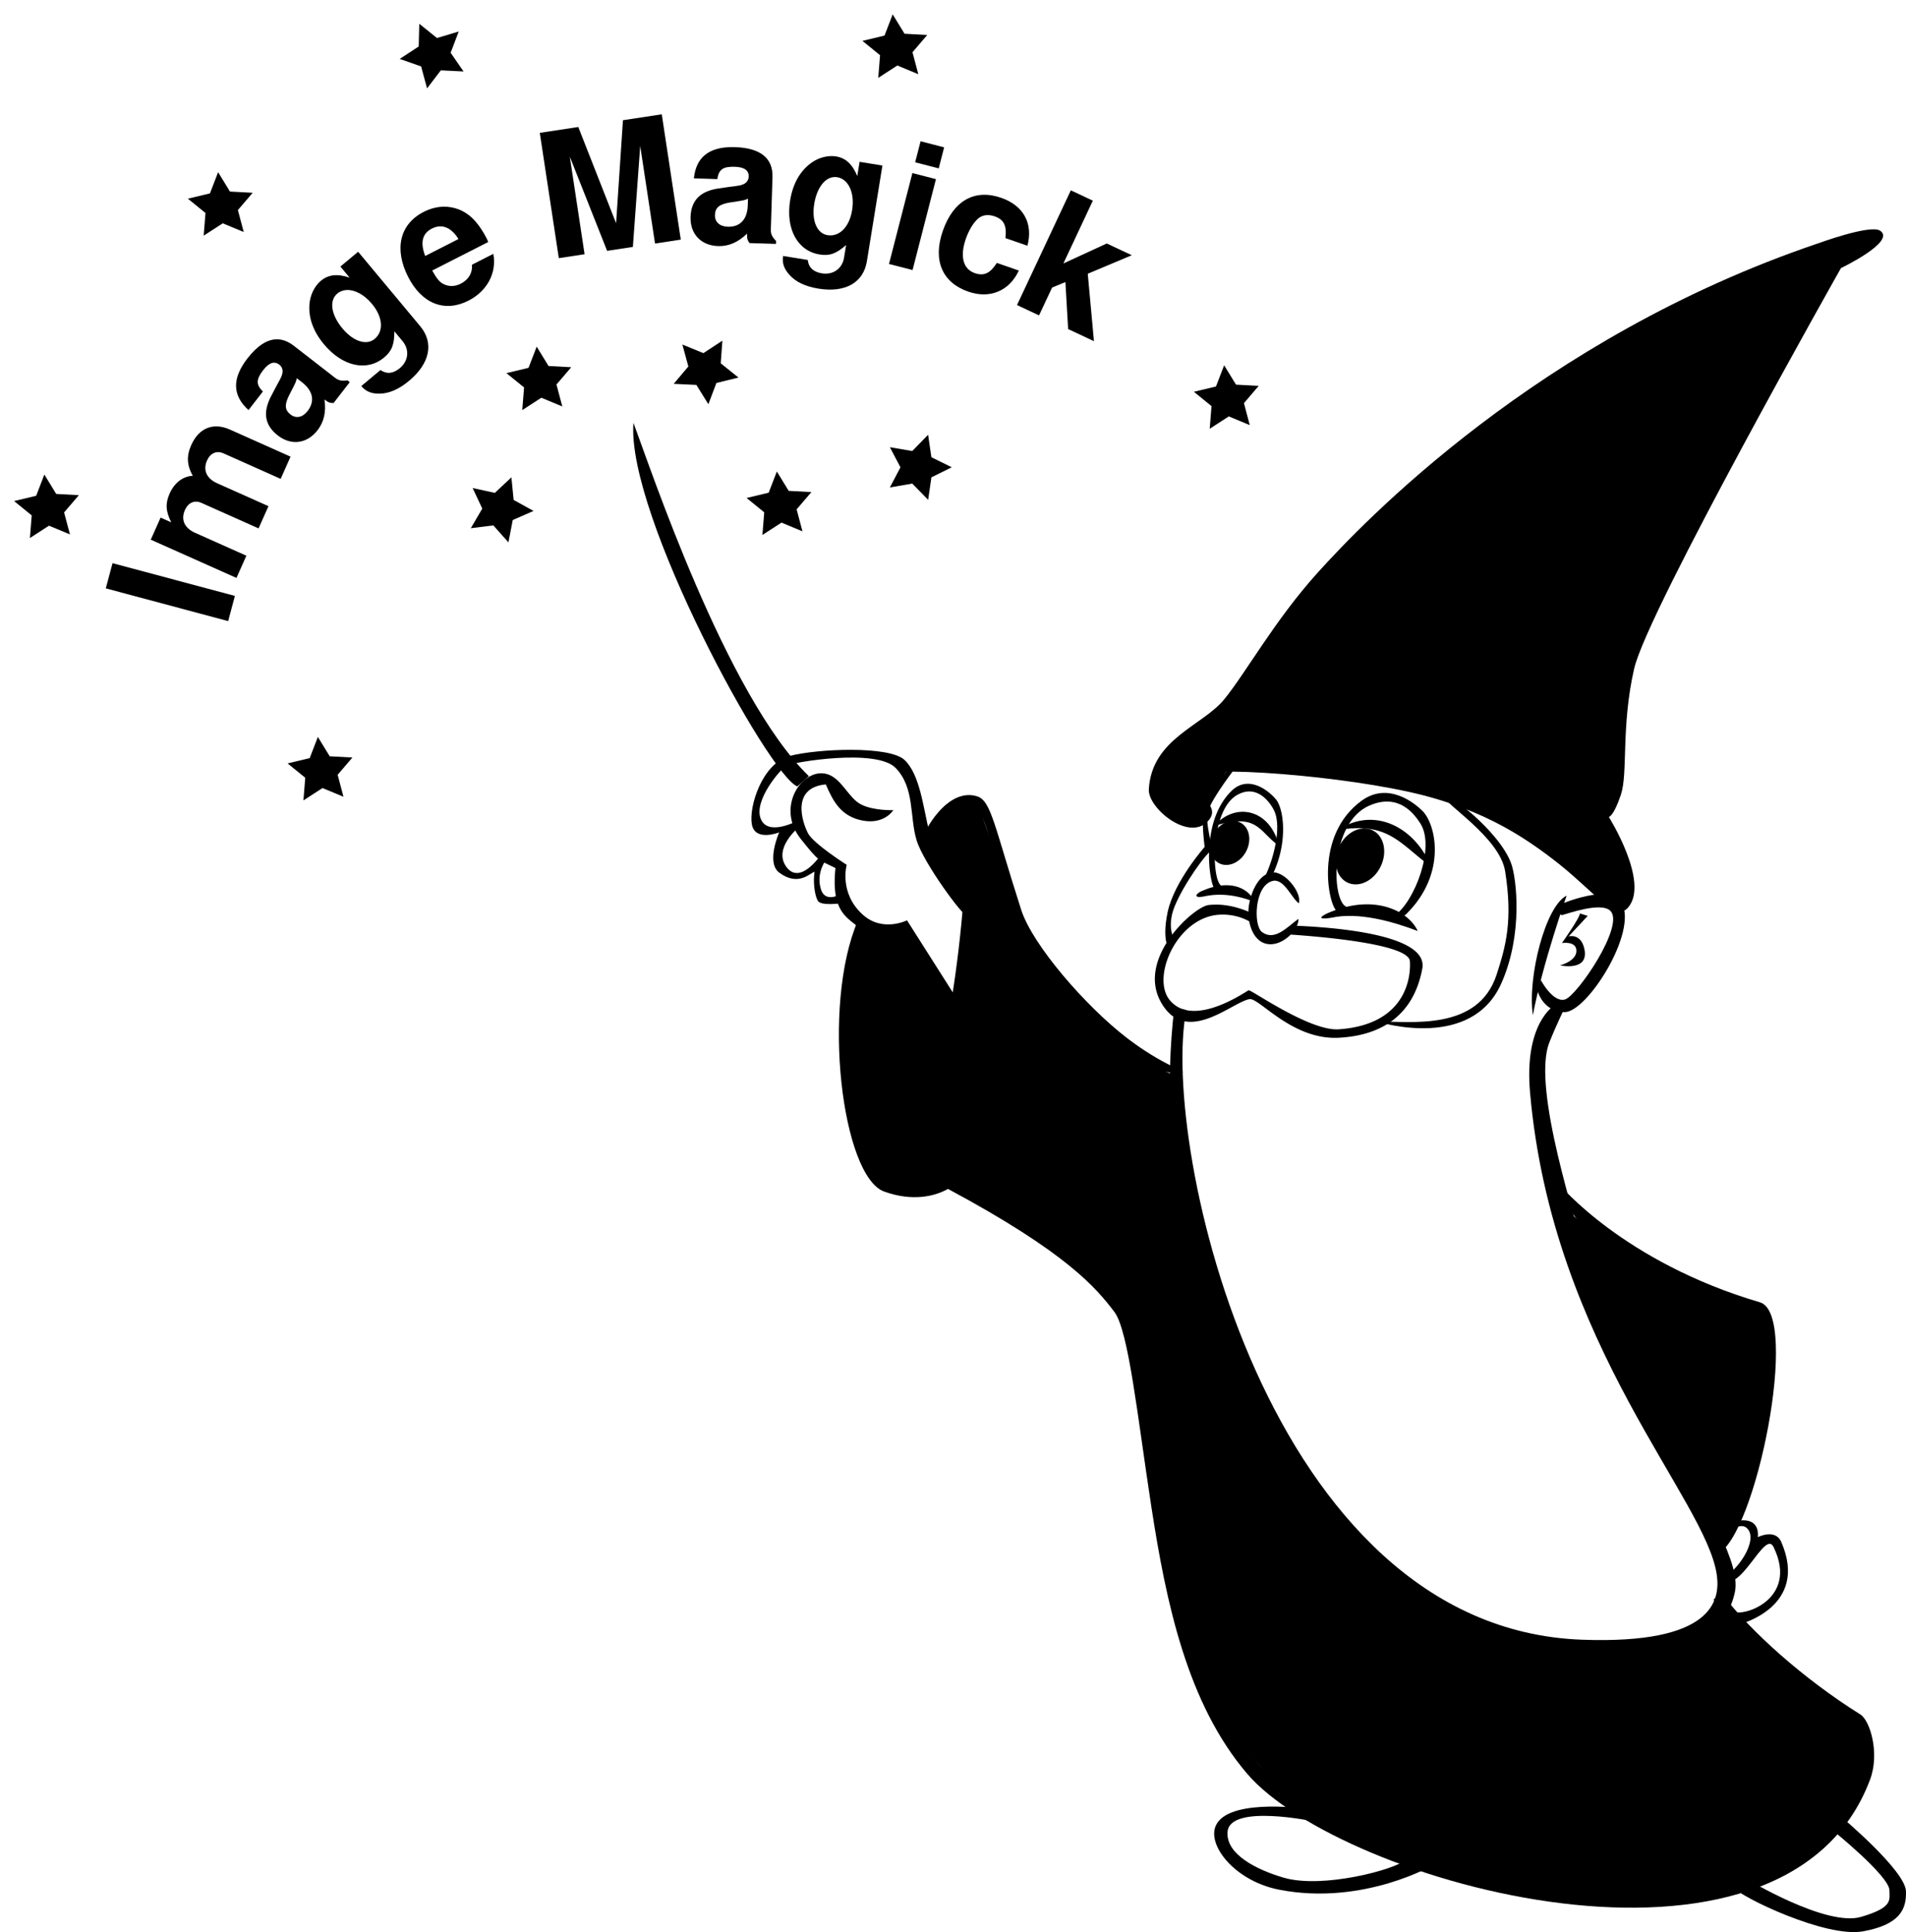 <?xml version="1.0" encoding="UTF-8" standalone="no"?>
<!-- Created with Inkscape (http://www.inkscape.org/) -->

<svg
   width="98.692mm"
   height="100mm"
   viewBox="0 0 98.692 100"
   version="1.1"
   id="svg22229"
   xml:space="preserve"
   sodipodi:docname="imagemagick.svg"
   inkscape:version="1.2.2 (b0a8486541, 2022-12-01)"
   xmlns:inkscape="http://www.inkscape.org/namespaces/inkscape"
   xmlns:sodipodi="http://sodipodi.sourceforge.net/DTD/sodipodi-0.dtd"
   xmlns:xlink="http://www.w3.org/1999/xlink"
   xmlns="http://www.w3.org/2000/svg"
   xmlns:svg="http://www.w3.org/2000/svg"><sodipodi:namedview
     id="namedview121772"
     pagecolor="#ffffff"
     bordercolor="#000000"
     borderopacity="0.25"
     inkscape:showpageshadow="2"
     inkscape:pageopacity="0.0"
     inkscape:pagecheckerboard="0"
     inkscape:deskcolor="#d1d1d1"
     inkscape:document-units="mm"
     showgrid="false"
     inkscape:zoom="1.680039"
     inkscape:cx="315.46888"
     inkscape:cy="171.4246"
     inkscape:window-width="1920"
     inkscape:window-height="1011"
     inkscape:window-x="0"
     inkscape:window-y="32"
     inkscape:window-maximized="1"
     inkscape:current-layer="svg22229" /><defs
     id="defs22226"><style
       id="style23152">.cls-1{fill:#231f20;}</style><clipPath
       clipPathUnits="userSpaceOnUse"
       id="clipPath17271"><g
         id="g17275"
         style="stroke-width:1"><path
           d="m 0,664.491 h 612 v -792 H 0 Z"
           id="path17273"
           style="stroke-width:1" /></g></clipPath><clipPath
       clipPathUnits="userSpaceOnUse"
       id="clipPath17265"><g
         id="g17269"
         style="stroke-width:1"><path
           d="m 0,664.491 h 612 v -792 H 0 Z"
           id="path17267"
           style="stroke-width:1" /></g></clipPath><clipPath
       clipPathUnits="userSpaceOnUse"
       id="clipPath17259"><g
         id="g17263"
         style="stroke-width:1"><path
           d="m 0,664.491 h 612 v -792 H 0 Z"
           id="path17261"
           style="stroke-width:1" /></g></clipPath><clipPath
       clipPathUnits="userSpaceOnUse"
       id="clipPath16480"><g
         id="g16484"
         style="stroke-width:1"><path
           d="M 0,792 H 612 V 0 H 0 Z"
           id="path16482"
           style="stroke-width:1" /></g></clipPath><clipPath
       clipPathUnits="userSpaceOnUse"
       id="clipPath16474"><g
         id="g16478"
         style="stroke-width:1"><path
           d="M 0,792 H 612 V 0 H 0 Z"
           id="path16476"
           style="stroke-width:1" /></g></clipPath><clipPath
       clipPathUnits="userSpaceOnUse"
       id="clipPath16468"><g
         id="g16472"
         style="stroke-width:1"><path
           d="M 0,792 H 612 V 0 H 0 Z"
           id="path16470"
           style="stroke-width:1" /></g></clipPath><clipPath
       clipPathUnits="userSpaceOnUse"
       id="clipPath16144"><g
         id="g16148"
         style="stroke-width:1"><path
           d="M 0,792 H 612 V 0 H 0 Z"
           id="path16146"
           style="stroke-width:1" /></g></clipPath><clipPath
       clipPathUnits="userSpaceOnUse"
       id="clipPath16006"><g
         id="g16010"
         style="stroke-width:1"><path
           d="M 0,792 H 612 V 0 H 0 Z"
           id="path16008"
           style="stroke-width:1" /></g></clipPath><clipPath
       clipPathUnits="userSpaceOnUse"
       id="clipPath16000"><g
         id="g16004"
         style="stroke-width:1"><path
           d="M 0,792 H 612 V 0 H 0 Z"
           id="path16002"
           style="stroke-width:1" /></g></clipPath><clipPath
       clipPathUnits="userSpaceOnUse"
       id="clipPath15922"><g
         id="g15926"
         style="stroke-width:1"><path
           d="M 0,792 H 612 V 0 H 0 Z"
           id="path15924"
           style="stroke-width:1" /></g></clipPath><clipPath
       clipPathUnits="userSpaceOnUse"
       id="clipPath15910"><g
         id="g15914"
         style="stroke-width:1"><path
           d="M 0,792 H 612 V 0 H 0 Z"
           id="path15912"
           style="stroke-width:1" /></g></clipPath><clipPath
       clipPathUnits="userSpaceOnUse"
       id="clipPath15586"><g
         id="g15590"
         style="stroke-width:1"><path
           d="M 0,792 H 612 V 0 H 0 Z"
           id="path15588"
           style="stroke-width:1" /></g></clipPath><clipPath
       clipPathUnits="userSpaceOnUse"
       id="clipPath15580"><g
         id="g15584"
         style="stroke-width:1"><path
           d="M 0,792 H 612 V 0 H 0 Z"
           id="path15582"
           style="stroke-width:1" /></g></clipPath><clipPath
       clipPathUnits="userSpaceOnUse"
       id="clipPath14674"><g
         id="g14678"
         style="stroke-width:1"><path
           d="M 0,792 H 612 V 0 H 0 Z"
           id="path14676"
           style="stroke-width:1" /></g></clipPath><clipPath
       clipPathUnits="userSpaceOnUse"
       id="clipPath14668"><g
         id="g14672"
         style="stroke-width:1"><path
           d="M 0,792 H 612 V 0 H 0 Z"
           id="path14670"
           style="stroke-width:1" /></g></clipPath><clipPath
       clipPathUnits="userSpaceOnUse"
       id="clipPath14662"><g
         id="g14666"
         style="stroke-width:1"><path
           d="M 0,792 H 612 V 0 H 0 Z"
           id="path14664"
           style="stroke-width:1" /></g></clipPath><clipPath
       clipPathUnits="userSpaceOnUse"
       id="clipPath14566"><g
         id="g14570"
         style="stroke-width:1"><path
           d="M 0,792 H 612 V 0 H 0 Z"
           id="path14568"
           style="stroke-width:1" /></g></clipPath><clipPath
       clipPathUnits="userSpaceOnUse"
       id="clipPath13660"><g
         id="g13664"
         style="stroke-width:1"><path
           d="M 0,792 H 612 V 0 H 0 Z"
           id="path13662"
           style="stroke-width:1" /></g></clipPath><clipPath
       clipPathUnits="userSpaceOnUse"
       id="clipPath13654"><g
         id="g13658"
         style="stroke-width:1"><path
           d="M 0,792 H 612 V 0 H 0 Z"
           id="path13656"
           style="stroke-width:1" /></g></clipPath><clipPath
       clipPathUnits="userSpaceOnUse"
       id="clipPath13648"><g
         id="g13652"
         style="stroke-width:1"><path
           d="M 0,792 H 612 V 0 H 0 Z"
           id="path13650"
           style="stroke-width:1" /></g></clipPath><clipPath
       clipPathUnits="userSpaceOnUse"
       id="clipPath13642"><g
         id="g13646"
         style="stroke-width:1"><path
           d="M 0,792 H 612 V 0 H 0 Z"
           id="path13644"
           style="stroke-width:1" /></g></clipPath><clipPath
       clipPathUnits="userSpaceOnUse"
       id="clipPath13636"><g
         id="g13640"
         style="stroke-width:1"><path
           d="M 0,792 H 612 V 0 H 0 Z"
           id="path13638"
           style="stroke-width:1" /></g></clipPath><clipPath
       clipPathUnits="userSpaceOnUse"
       id="clipPath13630"><g
         id="g13634"
         style="stroke-width:1"><path
           d="M 0,792 H 612 V 0 H 0 Z"
           id="path13632"
           style="stroke-width:1" /></g></clipPath><linearGradient
       id="b-4"
       gradientUnits="userSpaceOnUse"><stop
         offset="0"
         stop-color="#f1ef21"
         id="stop966-3" /><stop
         offset="1"
         stop-color="#f79625"
         id="stop968" /></linearGradient><linearGradient
       id="c-0"
       gradientTransform="matrix(0.943,-0.397,0.397,0.943,63.671,60.758)"
       x2="1"
       xlink:href="#b-4" /><linearGradient
       id="e-8"
       gradientTransform="matrix(6.648,4.762,-4.762,6.648,142.556,56.743)"
       x2="1"
       xlink:href="#b-4" /><linearGradient
       id="g-8"
       gradientTransform="matrix(6.648,4.762,-4.762,6.648,148.04,49.087)"
       x2="1"
       xlink:href="#b-4" /><linearGradient
       id="h-8"
       gradientTransform="matrix(6.648,4.762,-4.762,6.648,159.344,33.311)"
       x2="1"
       xlink:href="#b-4" /><linearGradient
       id="i-4"
       gradientTransform="matrix(6.648,4.762,-4.762,6.648,134.698,67.707)"
       x2="1"
       xlink:href="#b-4" /><linearGradient
       id="j-3"
       gradientTransform="matrix(6.648,4.762,-4.762,6.648,134.519,67.958)"
       x2="1"
       xlink:href="#b-4" /><linearGradient
       id="k-1"
       gradientTransform="matrix(6.648,4.762,-4.762,6.648,138.534,62.356)"
       x2="1"
       xlink:href="#b-4" /><linearGradient
       id="l-49"
       gradientTransform="matrix(6.648,4.762,-4.762,6.648,138.098,62.968)"
       x2="1"
       xlink:href="#b-4" /><linearGradient
       id="m"
       gradientTransform="matrix(1.488,1.091,-1.091,1.488,165.836,28.611)"
       x2="1"
       xlink:href="#b-4" /><linearGradient
       id="n"
       gradientTransform="matrix(6.648,4.762,-4.762,6.648,137.053,64.426)"
       x2="1"
       xlink:href="#b-4" /><linearGradient
       id="o"
       gradientTransform="matrix(6.648,4.762,-4.762,6.648,136.117,65.729)"
       x2="1"
       xlink:href="#b-4" /><linearGradient
       id="p"
       gradientTransform="matrix(6.648,4.762,-4.762,6.648,139.669,60.775)"
       x2="1"
       xlink:href="#b-4" /><linearGradient
       id="r"
       gradientTransform="matrix(6.648,4.762,-4.762,6.648,125.276,80.86)"
       x2="1"
       xlink:href="#b-4" /><linearGradient
       id="t"
       gradientTransform="matrix(6.648,4.762,-4.762,6.648,128.48,76.389)"
       x2="1"
       xlink:href="#b-4" /><linearGradient
       id="v"
       gradientTransform="matrix(6.648,4.762,-4.762,6.648,130.24,73.935)"
       x2="1"
       xlink:href="#b-4" /><linearGradient
       id="x"
       gradientTransform="matrix(6.648,4.762,-4.762,6.648,131.857,71.676)"
       x2="1"
       xlink:href="#b-4" /><linearGradient
       id="z"
       gradientTransform="matrix(6.648,4.762,-4.762,6.648,132.191,71.213)"
       x2="1"
       xlink:href="#b-4" /><linearGradient
       id="B"
       gradientTransform="matrix(6.648,4.762,-4.762,6.648,132.399,70.915)"
       x2="1"
       xlink:href="#b-4" /><linearGradient
       id="D"
       gradientTransform="matrix(6.648,4.762,-4.762,6.648,142.556,56.74)"
       x2="1"
       xlink:href="#b-4" /><linearGradient
       id="F"
       gradientTransform="matrix(6.648,4.762,-4.762,6.648,155.749,38.328)"
       x2="1"
       xlink:href="#b-4" /><linearGradient
       id="H"
       gradientTransform="matrix(6.648,4.762,-4.762,6.648,154.532,40.025)"
       x2="1"
       xlink:href="#b-4" /><linearGradient
       id="J"
       gradientTransform="matrix(6.648,4.762,-4.762,6.648,154.638,39.876)"
       x2="1"
       xlink:href="#b-4" /><linearGradient
       id="L"
       gradientTransform="matrix(6.648,4.762,-4.762,6.648,141.719,57.911)"
       x2="1"
       xlink:href="#b-4" /><linearGradient
       id="N"
       gradientTransform="matrix(6.648,4.762,-4.762,6.648,148.179,48.892)"
       x2="1"
       xlink:href="#b-4" /><linearGradient
       id="O"
       gradientTransform="matrix(6.648,4.762,-4.762,6.648,152.534,42.816)"
       x2="1"
       xlink:href="#b-4" /></defs><path
     id="path16510"
     style="font-weight:bold;font-size:48.602px;font-family:Helvetica;fill:#000000;stroke-width:0.331"
     d="M 14.321 17.562 C 13.821 17.571 13.315 17.902 12.812 18.551 C 12.007 19.589 12.029 20.471 12.868 21.224 L 13.612 20.264 C 13.253 19.906 13.252 19.643 13.632 19.152 C 13.93 18.768 14.207 18.676 14.463 18.874 C 14.591 18.974 14.648 19.121 14.629 19.277 C 14.595 19.467 14.595 19.467 14.293 20.018 L 14.055 20.472 C 13.593 21.332 13.698 22.004 14.387 22.539 C 15.077 23.074 15.897 22.971 16.443 22.267 C 16.774 21.84 16.895 21.318 16.801 20.676 C 17 20.831 17.087 20.864 17.272 20.86 L 18.111 19.779 L 17.99 19.686 C 17.694 19.729 17.536 19.698 17.344 19.549 L 15.211 17.895 C 14.918 17.668 14.62 17.557 14.321 17.562 z M 15.366 19.575 L 15.636 19.784 C 16.212 20.231 16.318 20.769 15.927 21.274 C 15.667 21.608 15.33 21.676 15.046 21.456 C 14.747 21.224 14.726 20.957 14.96 20.479 L 15.161 20.088 C 15.316 19.787 15.335 19.732 15.366 19.575 z " /><path
     id="path16507"
     style="font-weight:bold;font-size:48.598px;font-family:Helvetica;fill:#000000;stroke-width:0.331"
     d="M 18.544 13.03 L 17.625 13.796 L 18.103 14.37 C 17.471 14.159 17.006 14.207 16.612 14.535 C 16.281 14.812 16.053 15.283 16.022 15.765 C 15.971 16.464 16.227 17.164 16.775 17.82 C 17.731 18.967 18.996 19.248 19.888 18.504 C 20.288 18.17 20.421 17.837 20.419 17.147 L 20.84 17.652 C 21.215 18.101 21.156 18.677 20.7 19.057 C 20.355 19.345 20.013 19.372 19.701 19.152 L 18.706 19.982 C 18.955 20.266 19.226 20.38 19.654 20.374 C 20.153 20.368 20.659 20.146 21.184 19.708 C 22.262 18.809 22.479 17.749 21.759 16.885 L 18.544 13.03 z M 17.968 15.009 C 18.379 14.998 18.862 15.251 19.258 15.726 C 19.822 16.403 19.884 17.137 19.4 17.541 C 18.978 17.892 18.295 17.677 17.731 16.999 C 17.143 16.295 17.031 15.556 17.466 15.193 C 17.609 15.075 17.781 15.015 17.968 15.009 z " /><path
     id="path16504"
     style="font-weight:bold;font-size:48.6px;font-family:Helvetica;fill:#000000;stroke-width:0.331"
     d="M 22.978 10.698 C 22.636 10.702 22.284 10.79 21.943 10.964 C 20.7 11.596 20.395 12.882 21.134 14.333 C 21.84 15.721 23.027 16.187 24.254 15.562 C 25.224 15.069 25.732 14.123 25.544 13.139 L 24.437 13.702 C 24.476 14.116 24.266 14.476 23.857 14.684 C 23.536 14.847 23.21 14.841 22.927 14.682 C 22.741 14.575 22.604 14.403 22.38 14.002 L 25.282 12.525 C 25.241 12.425 25.221 12.385 25.192 12.328 C 24.972 11.895 24.703 11.527 24.444 11.276 C 24.024 10.886 23.512 10.691 22.978 10.698 z M 22.788 11.716 C 23.14 11.709 23.465 11.931 23.74 12.371 L 22.016 13.249 C 21.749 12.547 21.867 12.083 22.364 11.83 C 22.508 11.756 22.65 11.718 22.788 11.716 z " /><path
     id="path16498"
     style="font-weight:bold;font-size:48.6px;font-family:Helvetica;fill:#000000;stroke-width:0.331"
     d="M 37.938 7.613 C 36.703 7.608 36.041 8.145 35.929 9.231 L 37.142 9.27 C 37.221 8.768 37.433 8.613 38.054 8.633 C 38.54 8.648 38.777 8.817 38.767 9.141 C 38.762 9.303 38.677 9.435 38.539 9.512 C 38.366 9.597 38.366 9.597 37.742 9.676 L 37.235 9.75 C 36.268 9.881 35.785 10.361 35.757 11.233 C 35.729 12.106 36.296 12.709 37.186 12.737 C 37.725 12.754 38.218 12.544 38.683 12.091 C 38.675 12.343 38.699 12.434 38.811 12.581 L 40.178 12.624 L 40.183 12.471 C 39.974 12.257 39.906 12.111 39.914 11.869 L 39.999 9.171 C 40.03 8.182 39.372 7.657 38.059 7.616 C 38.018 7.614 37.978 7.613 37.938 7.613 z M 38.731 10.283 L 38.72 10.625 C 38.697 11.353 38.324 11.755 37.686 11.735 C 37.263 11.722 37.009 11.489 37.02 11.129 C 37.032 10.751 37.236 10.578 37.761 10.486 L 38.196 10.419 C 38.53 10.367 38.585 10.35 38.731 10.283 z " /><path
     id="path16495"
     style="font-weight:bold;font-size:48.599px;font-family:Helvetica;fill:#000000;stroke-width:0.331"
     d="M 43.041 8.078 C 42.676 8.083 42.284 8.218 41.972 8.456 C 41.411 8.876 41.05 9.528 40.913 10.372 C 40.674 11.846 41.292 12.986 42.438 13.171 C 42.953 13.255 43.291 13.136 43.811 12.683 L 43.706 13.331 C 43.612 13.908 43.139 14.242 42.553 14.147 C 42.109 14.075 41.865 13.835 41.826 13.455 L 40.547 13.248 C 40.496 13.622 40.588 13.901 40.873 14.221 C 41.204 14.594 41.704 14.83 42.379 14.939 C 43.764 15.164 44.707 14.633 44.887 13.523 L 45.691 8.567 L 44.509 8.376 L 44.39 9.113 C 44.134 8.497 43.794 8.178 43.288 8.096 C 43.208 8.083 43.125 8.077 43.041 8.078 z M 43.221 9.163 C 43.263 9.162 43.307 9.165 43.35 9.172 C 43.937 9.267 44.267 9.986 44.123 10.874 C 43.982 11.745 43.468 12.272 42.846 12.171 C 42.304 12.083 42.019 11.426 42.16 10.556 C 42.295 9.721 42.717 9.172 43.221 9.163 z " /><path
     style="fill:#000000;stroke-width:1.786"
     d="m 552.29,465.081 c 4.391,-2.853 -9.956,-8.269 -9.956,-8.269 0,0 -56.329,-99.704 -59.906,-114.919 -3.577,-15.213 -0.58,-27.369 -2.532,-33.075 -1.951,-5.705 -5.568,-3.881 -5.568,-3.881 0,0 12.435,-17.812 6.581,-24.468 -5.852,-6.657 -18.956,19.619 -58.246,29.502 -20.161,5.071 -48.828,9.14 -51.104,5.654 -2.137,-3.275 -4.219,-7.819 -7.103,-12.627 -3.738,-6.231 -12.94,2.09 -12.641,7.002 0.813,13.312 13.722,16.483 19.576,23.456 5.853,6.973 12.412,20.785 23.961,33.244 12.196,13.153 59.232,65.306 133.82,90.956 3.068,1.056 20.413,9.183 23.118,7.425"
     transform="matrix(0.185,0,0,-0.185,-5.164,98.184)"
     id="path9779" /><path
     style="fill:#000000;stroke-width:1.786"
     d="m 464.517,193.754 c 0.819,-2.269 1.492,-4.272 1.733,-5.438 1.276,-6.173 18.309,-47.162 19.95,-49.548 1.449,-2.108 16.199,-25.819 22.247,-37.623 4.165,2.951 16.8,15.738 13.019,61.875 0,0 -39.689,14.764 -56.948,30.734 z"
     transform="matrix(0.185,0,0,-0.185,-5.164,98.184)"
     id="path122250" /><path
     style="fill:#000000;stroke-width:1.786"
     d="m 299.588,306.795 c -2.878,-0.061 -8.075,-3.937 -13.488,-9.3 0.158,-1.194 0.299,-2.24 0.409,-2.848 0.675,-3.712 12.15,-19.405 12.15,-19.405 0,0 -2.531,-22.781 -4.219,-22.106 -1.687,0.674 -12.995,17.886 -12.995,17.886 0,0 -4.724,-2.024 -9.617,-0.336 -1.34,0.462 -2.522,1.295 -3.541,2.255 -0.166,-0.41 -0.362,-0.834 -0.502,-1.23 -9.7,-27.482 1.089,-70.35 10.68,-72.691 9.309,-2.273 7.77,1.365 15.286,-0.675 17.167,-4.66 41.638,-15.945 46.814,-30.825 13.289,-38.205 13.818,-99.686 33.3,-123.3 59.4,-72 185.857,-47.009 176.398,0 -1.911,9.503 -24.208,19.71 -38.698,34.2 -0.757,0.757 -1.383,1.574 -1.948,2.414 -0.955,-2.153 -2.049,-4.019 -2.941,-5.416 -2.725,-4.267 -18.894,-7.085 -23.378,-7.352 -4.484,-0.266 -36.658,-1.17 -58.889,16.086 -22.231,17.256 -33.124,38.094 -48.189,61.095 -13.1,20.002 -17.784,71.373 -18.786,84.456 -37.284,12.853 -45.731,49.559 -55.786,75.756 -0.36,0.939 -1.075,1.355 -2.061,1.334 z"
     transform="matrix(0.185,0,0,-0.185,-5.164,98.184)"
     id="path9889" /><path
     style="fill:#000000;stroke-width:1.786"
     d="m 298.2,274.901 c -0.53,-0.794 -11.7,14.175 -13.726,20.7 -2.024,6.525 -0.449,14.625 -5.849,20.25 -5.401,5.625 -29.026,1.575 -30.6,0.675 -1.575,-0.9 -9.225,-9.675 -7.2,-14.85 2.024,-5.175 10.575,-0.45 10.575,-0.45 v -2.025 c 0,0 -7.2,-5.85 -3.375,-11.025 3.824,-5.175 9.449,3.15 9.449,3.15 0,0 3.151,0.9 1.801,-0.9 -1.35,-1.8 -2.7,-4.95 -1.575,-8.55 1.125,-3.6 4.95,-1.575 4.95,-1.575 l 0.9,-2.25 c 0,0 -5.85,-0.9 -6.75,0.675 -0.9,1.575 -1.35,5.4 -0.9,8.1 -1.125,-0.225 -4.5,-4.275 -9.9,-0.225 -3.746,2.809 0,11.25 0,11.25 0,0 -6.75,-2.7 -7.651,2.25 -0.899,4.95 2.926,17.1 10.576,19.125 7.65,2.025 27.9,2.925 32.174,-1.125 4.276,-4.05 5.176,-13.05 6.976,-20.475 3.299,-13.61 11.925,-20.025 10.125,-22.725"
     transform="matrix(0.185,0,0,-0.185,-5.164,98.184)"
     id="path9923" /><path
     style="fill:#000000;stroke:none;stroke-width:0.331"
     d="m 32.8,21.885 c -0.375,4.748 7.016,18.265 8.487,18.817 l 0.594,-0.531 C 37.59,36.005 33.633,24.093 32.8,21.885 Z"
     id="path9929" /><path
     style="fill:#000000;stroke-width:0.331"
     d="m 47.663,43.698 c -0.125,0.687 1.608,-2.369 2.63,-1.986 1.071,0.402 1.11,3.592 2.208,5.998 1.083,2.374 5.022,8.091 8.688,7.8 0.35,-0.028 -0.982,-0.359 -2.856,-1.802 -2.091,-1.61 -4.864,-4.777 -5.457,-6.623 -1.403,-4.364 -1.549,-5.647 -2.291,-5.873 -1.524,-0.464 -2.797,1.798 -2.922,2.486"
     id="path9931" /><path
     style="fill:#000000;stroke-width:0.331"
     d="m 80.754,46.825 c 0,0 2.624,-1.156 3.218,-0.094 0.845,1.513 -1.812,5.686 -2.968,5.654 -1.156,-0.031 -1.406,-1.156 -1.406,-1.156 l 0.188,-0.5 c 0,0 0.625,1.187 1.25,1 0.625,-0.187 3.124,-3.842 2.343,-4.592 -0.488,-0.468 -2.218,0.156 -2.468,0.219 -0.25,0.063 -0.156,-0.531 -0.156,-0.531"
     id="path10219" /><path
     style="fill:#000000;stroke-width:0.331"
     d="m 81.121,46.356 c -1.095,0.525 -2.041,4.228 -1.749,6.186 0.5,-2.666 1.749,-6.186 1.749,-6.186"
     id="path10221" /><path
     style="fill:#000000;stroke-width:0.331"
     d="m 67.374,93.591 c 0,0 -4.03,-0.531 -4.468,1.031 -0.291,1.039 1.14,2.761 3.343,3.186 4.374,0.844 8.029,-1.312 8.029,-1.312 0,0 -1.062,-0.125 -1.531,-0.219 -0.469,0.469 -4.249,1.499 -6.28,0.906 -1.422,-0.416 -2.999,-1.218 -2.905,-2.374 0.119,-1.469 4.499,-0.531 4.499,-0.531 z"
     id="path10223" /><path
     style="fill:#000000;stroke-width:0.331"
     d="m 89.742,97.682 c 0.437,0.531 4.811,2.624 6.717,2.28 1.906,-0.343 2.268,-1.136 2.23,-2.085 -0.041,-1.062 -3.323,-3.819 -3.323,-3.819 l -0.531,0.625 c 0,0 2.999,2.413 2.999,3.155 0,0.5 0.204,0.884 -1.468,1.375 -1.812,0.531 -5.936,-1.968 -5.936,-1.968 0,0 -1.125,-0.094 -0.687,0.437"
     id="path10225" /><path
     style="fill:#000000;stroke-width:0.331"
     d="m 87.15,69.349 c 0,1.187 -3.062,1.624 -3.155,1.406 -0.094,-0.219 1.781,-0.5 3.155,-1.406"
     id="path10227" /><path
     style="fill:#000000"
     d="m 12.62,12.009 -1.086,-0.451 -0.987,0.639 0.093,-1.173 -0.913,-0.741 1.144,-0.274 0.423,-1.097 0.614,1.003 1.175,0.063 -0.765,0.894 z"
     id="path10477" /><path
     style="fill:#000000"
     d="M 3.622,27.659 2.536,27.208 1.549,27.847 1.642,26.675 0.729,25.933 1.873,25.66 2.296,24.562 2.91,25.565 4.084,25.629 3.319,26.522 Z"
     id="path10481" /><path
     style="fill:#000000"
     d="m 17.785,41.238 -1.086,-0.451 -0.987,0.639 0.093,-1.172 -0.913,-0.742 1.144,-0.274 0.423,-1.097 0.614,1.003 1.175,0.063 -0.765,0.894 z"
     id="path10509" /><path
     style="fill:#000000"
     d="m 29.116,21.037 -1.086,-0.451 -0.987,0.639 0.093,-1.172 -0.913,-0.741 1.144,-0.274 0.423,-1.097 0.614,1.003 1.175,0.063 -0.765,0.894 z"
     id="path10513" /><path
     style="fill:#000000"
     d="m 38.237,19.541 -1.142,0.281 -0.416,1.1 -0.62,-0.999 -1.175,-0.056 0.759,-0.899 -0.31,-1.135 1.089,0.444 0.983,-0.646 -0.086,1.173 z"
     id="path10517" /><path
     style="fill:#000000"
     d="m 41.551,27.5 -1.086,-0.451 -0.987,0.639 0.093,-1.172 -0.913,-0.742 1.144,-0.274 0.423,-1.097 0.614,1.003 1.175,0.063 -0.765,0.894 z"
     id="path10521" /><path
     style="fill:#000000"
     d="m 64.712,22.003 -1.086,-0.451 -0.987,0.639 0.093,-1.172 -0.913,-0.742 1.144,-0.274 0.423,-1.097 0.614,1.003 1.175,0.063 -0.764,0.894 z"
     id="path10525" /><path
     style="fill:#000000"
     d="m 48.059,25.871 -0.822,-0.842 -1.159,0.2 0.547,-1.042 -0.548,-1.041 1.16,0.198 0.82,-0.843 0.17,1.164 1.055,0.52 -1.054,0.521 z"
     id="path10529" /><path
     style="fill:#000000"
     d="m 26.327,28.072 -0.782,-0.879 -1.167,0.146 0.594,-1.015 -0.499,-1.065 1.149,0.251 0.858,-0.804 0.116,1.17 1.03,0.568 -1.077,0.472 z"
     id="path10533" /><path
     style="fill:#000000"
     d="m 47.55,3.841 -1.086,-0.451 -0.988,0.639 0.093,-1.172 -0.913,-0.741 1.144,-0.274 0.423,-1.098 0.614,1.003 1.175,0.063 -0.764,0.894 z"
     id="path10537" /><path
     style="fill:#000000"
     d="M 24.002,3.699 22.827,3.64 22.113,4.574 21.806,3.439 20.697,3.049 21.681,2.406 21.71,1.23 22.626,1.968 23.753,1.631 23.334,2.73 Z"
     id="path10541" /><path
     style="fill:#000000;stroke-width:0.331"
     d="m 63.625,39.753 c 0,0 -1.146,1.499 -1.291,2.083 -0.146,0.583 0.042,1.999 0.042,1.999 0,0 -1.583,1.791 -1.916,3.374 -0.333,1.583 0.125,1.999 0.125,1.999 l 0.262,-0.534 c 0,0 -0.366,-0.434 -0.158,-1.351 0.208,-0.916 1.468,-2.811 1.968,-3.249 0.226,-0.198 -0.313,-1.437 -0.094,-2.124 0.219,-0.687 1.437,-2.249 1.437,-2.249 z"
     id="path10883" /><path
     style="font-weight:bold;font-size:48.598px;font-family:Helvetica;fill:#000000;stroke-width:0.331"
     d="m 5.827,29.148 -0.349,1.304 6.336,1.695 0.349,-1.304 z"
     id="path16516" /><path
     style="font-weight:bold;font-size:48.6px;font-family:Helvetica;fill:#000000;stroke-width:0.331"
     d="m 7.807,27.932 4.437,1.98 0.513,-1.15 -2.662,-1.188 C 9.544,27.328 9.356,26.889 9.576,26.396 9.748,26.01 10.076,25.87 10.43,26.028 l 2.958,1.32 0.513,-1.15 -2.662,-1.188 c -0.542,-0.242 -0.739,-0.684 -0.519,-1.177 0.172,-0.386 0.501,-0.525 0.854,-0.368 l 2.958,1.32 0.513,-1.15 -3.139,-1.401 c -0.863,-0.385 -1.607,-0.086 -2.003,0.801 -0.253,0.567 -0.228,1.041 0.078,1.591 -0.514,0.027 -0.951,0.364 -1.196,0.914 -0.227,0.509 -0.21,0.911 0.082,1.495 l -0.551,-0.246 z"
     id="path16513" /><path
     style="font-weight:bold;font-size:48.601px;font-family:Helvetica;fill:#000000;stroke-width:0.331"
     d="m 29.504,8.107 1.932,4.876 1.334,-0.203 0.38,-5.227 0.767,5.052 1.334,-0.203 -0.985,-6.485 -2.01,0.305 -0.355,5.332 -1.958,-4.981 -1.993,0.303 0.985,6.485 1.334,-0.203 z"
     id="path16501" /><path
     style="font-weight:bold;font-size:48.602px;font-family:Helvetica;fill:#000000;stroke-width:0.331"
     d="m 48.887,7.626 -1.22,-0.314 -0.28,1.089 1.22,0.314 z"
     id="path122180" /><path
     style="font-weight:bold;font-size:48.602px;font-family:Helvetica;fill:#000000;stroke-width:0.331"
     d="m 48.463,9.272 -1.22,-0.314 -1.211,4.705 1.22,0.314 z"
     id="path16492" /><path
     style="font-weight:bold;font-size:48.599px;font-family:Helvetica;fill:#000000;stroke-width:0.331"
     d="m 53.2,12.718 c 0.304,-1.152 -0.203,-2.079 -1.359,-2.48 -1.377,-0.477 -2.48,0.149 -3.023,1.714 -0.525,1.513 -0.041,2.671 1.32,3.143 1.114,0.386 2.126,-0.034 2.617,-1.092 l -1.139,-0.395 c -0.351,0.545 -0.668,0.692 -1.145,0.527 -0.604,-0.209 -0.775,-0.869 -0.462,-1.77 0.153,-0.442 0.377,-0.812 0.616,-1.034 0.224,-0.208 0.535,-0.252 0.875,-0.135 0.485,0.168 0.634,0.477 0.561,1.128 z"
     id="path16489" /><path
     style="font-weight:bold;font-size:48.601px;font-family:Helvetica;fill:#000000;stroke-width:0.331"
     d="m 55.062,13.636 1.525,-3.25 -1.14,-0.535 -2.786,5.938 1.14,0.535 0.677,-1.442 0.689,-0.283 0.141,2.432 1.336,0.627 -0.32,-3.49 2.279,-0.958 -1.295,-0.608 z"
     id="path16486" /><path
     style="fill:#000000;stroke-width:1.786"
     d="m 359.96,375.75 c -7.425,-37.463 22.324,-172.932 110.7,-176.175 36.788,-1.35 38.667,11.059 37.8,17.887 -2.699,21.263 -46.123,64.163 -52.312,135.338 -1.677,19.286 6.764,24.187 6.764,24.187 l 2.925,-0.674 c 0,0 -2.485,-5.105 -4.289,-9.675 -5.063,-12.826 8.19,-51.571 9.787,-59.401 7.088,-34.762 45.226,-78.974 42.188,-94.162 -4.351,-21.755 -39.676,-26.633 -73.238,-12.488 -40.837,17.213 -93.825,88.426 -83.7,175.838 z"
     transform="matrix(0.185,0,0,-0.185,-5.164,121.788)"
     id="path10931" /><path
     style="fill:#000000;stroke-width:1.786"
     d="m 506.56,227.59 c 10.351,4.5 17.84,59.801 10.576,62.775 -23.626,9.675 -44.1,18.675 -50.85,31.276 l -2.026,5.399 c 0,0 18,-21.825 56.251,-33.075 11.328,-3.331 -1.125,-65.475 -11.926,-70.425 z"
     transform="matrix(0.185,0,0,-0.185,-5.164,121.788)"
     id="path10933" /><path
     style="fill:#000000;stroke-width:1.786"
     d="m 503.35,276.69 c 0,0 -9.819,-2.521 -21.263,-4.387 15.242,-2.869 21.263,4.387 21.263,4.387"
     transform="matrix(0.185,0,0,-0.185,-5.164,121.788)"
     id="path10935" /><path
     style="fill:#000000;stroke-width:1.786"
     d="m 268.05,400.84 c -10.35,-24.075 -4.433,-71.627 7.327,-75.881 7.931,-2.869 14.175,-1.35 17.873,0.731 33.117,-17.759 41.451,-27.64 46.575,-34.425 3.996,-5.292 6.516,-29.688 10.35,-54.562 4.153,-26.95 10.059,-55.003 26.775,-74.588 26.212,-30.712 150.413,-65.475 174.374,-1.688 2.774,7.382 0,16.538 -2.699,18.226 -16.038,10.023 -30.712,23.287 -38.475,33.412 -1.688,-2.362 -3.712,1.35 -1.688,-4.388 2.026,-5.737 18.039,-18.092 23.625,-24.299 3.038,-3.375 13.838,-6.413 14.851,-12.151 8.691,-49.254 -99.256,-56.186 -161.663,-10.8 -18.752,13.639 -24.228,45.017 -29.025,77.625 -2.802,19.038 -5.539,40.247 -10.8,53.663 -6.75,17.212 -37.462,30.712 -50.85,36.9 1.125,3.375 4.5,6.975 2.025,11.25 -7.2,-16.875 -18,-10.35 -18,-10.35 0,0 -17.325,-0.9 -10.575,71.325"
     transform="matrix(0.185,0,0,-0.185,-5.164,121.788)"
     id="path11043" /><path
     style="fill:#000000;stroke-width:1.786"
     d="m 298.2,423.79 c 8.55,-28.8 -8.101,-104.175 -21.601,-80.55 13.5,-14.401 22.276,58.95 21.601,80.55"
     transform="matrix(0.185,0,0,-0.185,-5.164,121.788)"
     id="path11089-2" /><path
     style="fill:#000000;stroke-width:1.786"
     d="m 277.95,431.66 c 0,0 -2.476,-4.05 -8.55,-2.925 -6.075,1.125 -8.325,5.4 -10.35,10.125 -9.9,-0.9 -6.525,-10.8 -4.951,-13.725 1.576,-2.925 10.801,-8.775 10.801,-8.775 0,0 -2.25,-7.875 4.5,-13.95 5.559,-5.003 12.375,-1.575 12.375,-1.575 l 13.725,-21.6 c 0,0 -9.901,4.5 -15.526,17.325 -2.699,-1.575 -8.549,-0.9 -11.474,2.025 -2.925,2.925 -8.1,4.05 -6.75,16.875 -4.95,2.475 -4.377,1.477 -9.675,8.1 -7.2,9 0.45,20.025 7.2,18.225 4.198,-1.12 6.074,-6.75 9.675,-8.55 3.6,-1.8 9,-1.575 9,-1.575"
     transform="matrix(0.185,0,0,-0.185,-5.164,121.788)"
     id="path11091" /><path
     style="fill:#000000;stroke-width:1.786"
     d="m 515,203.96 c 0,0 19.322,4.903 11.476,22.95 -1.688,3.882 -6.582,1.351 -6.582,1.351 0,0 0.844,4.724 -4.05,4.724 -4.894,0 -4.556,-3.712 -4.556,-3.712 0,0 3.719,3.594 5.737,1.35 3.038,-3.375 -2.869,-11.981 -7.255,-14.006 5.061,-4.894 12.058,13.906 14.511,8.944 7.425,-15.019 -9.45,-20.081 -11.643,-17.888 -0.754,0.755 2.362,-3.713 2.362,-3.713"
     transform="matrix(0.185,0,0,-0.185,-5.164,121.788)"
     id="path11117-7" /><path
     style="fill:#000000;stroke-width:1.786"
     d="m 470.11,402.75 c 0,-1.181 -5.021,-8.269 -5.021,-8.269 0,0 4.05,0.675 4.05,-2.194 0,-2.868 -4.556,-4.05 -4.556,-4.05 0,0 8.269,-1.856 6.75,4.725 -1.004,4.354 -4.387,3.375 -4.387,3.375 l 5.357,5.738 -2.193,0.675"
     transform="matrix(0.185,0,0,-0.185,-5.164,121.788)"
     id="path11121-0" /><path
     style="fill:#000000;stroke-width:1.786"
     d="m 413.41,372.49 c 8.774,0.225 28.181,-2.981 33.412,13.219 2.537,7.855 4.557,15.019 2.362,28.856 -1.5,9.463 -17.099,18.9 -17.099,20.925 0,2.025 15.412,-9.506 18.787,-18.731 1.493,-4.081 3.421,-19.879 -2.813,-33.694 -8.324,-18.45 -33.074,-11.025 -34.649,-10.575"
     transform="matrix(0.185,0,0,-0.185,-5.164,121.788)"
     id="path11229-9" /><path
     id="path11231"
     style="fill:#000000;stroke-width:1.786"
     d="M 367.951 405.229 C 367.354 405.219 366.755 405.179 366.15 405.109 C 362.071 404.635 345.899 390.261 352.875 377.886 C 359.85 365.511 372.757 377.972 377.639 378.785 C 380.339 379.235 389.551 367.31 402.601 367.985 C 415.65 368.66 423.75 375.185 426 387.335 C 427.812 397.115 400.19 398.994 389.226 399.367 A 5.73 7.417 0 0 0 387.235 396.974 C 394.782 396.506 422.135 394.497 422.525 389.418 C 422.794 385.934 422.189 371.698 402.615 370.347 C 394.485 369.787 378.075 381.486 377.399 381.261 C 376.725 381.036 362.039 370.521 355.365 378.447 C 349.965 384.859 357.389 401.734 369.201 402.409 C 373.843 402.675 377.415 400.944 379.8 399.107 A 5.73 7.417 0 0 0 378.753 402.633 C 375.748 404.056 371.969 405.293 367.951 405.229 z M 382.476 396.483 C 382.963 395.855 383.25 395.36 383.25 395.21 C 383.25 395.21 383.836 395.547 384.433 396.031 A 5.73 7.417 0 0 0 382.476 396.483 z "
     transform="matrix(0.185,0,0,-0.185,-5.164,121.788)" /><path
     id="path11533-3"
     style="fill:#000000;stroke-width:1.786"
     d="M 376.992 439.033 C 375.547 438.993 374.058 438.448 372.651 437.088 C 363.622 428.356 366.401 410.79 367.993 409.43 C 369.584 408.07 371.179 409.833 369.81 410.488 C 366.968 411.848 366.515 431.493 374.13 435.876 C 379.732 439.101 383.404 433.781 384.475 431.647 C 387.43 425.752 382.653 411.698 378.789 408.221 C 379.189 407.69 379.629 407.584 380.107 407.822 A 3.469 3.988 0 0 0 383.071 411.683 C 388.539 421.095 387.458 431.456 385.156 434.517 C 384.094 435.929 380.683 439.136 376.992 439.033 z "
     transform="matrix(0.185,0,0,-0.185,-5.164,121.788)" /><path
     style="fill:#000000;stroke-width:1.786"
     d="m 385.9,421.65 c -5.737,4.05 -5.837,9.381 -18.159,5.585 5.849,6.75 15.628,4.877 18.159,-5.585"
     transform="matrix(0.185,0,0,-0.185,-5.164,121.788)"
     id="path11535" /><path
     style="fill:#000000;stroke-width:1.786"
     d="m 369.26,416.73 c -2.593,1.212 -3.427,4.775 -1.862,7.959 1.565,3.184 4.935,4.783 7.528,3.571 2.594,-1.211 3.427,-4.774 1.862,-7.959 -1.564,-3.183 -4.934,-4.782 -7.528,-3.571"
     transform="matrix(0.185,0,0,-0.185,-5.164,121.788)"
     id="path11537-6" /><path
     style="fill:#000000;stroke-width:1.786"
     d="m 405.05,411.4 c -3.209,1.538 -4.241,6.061 -2.305,10.102 1.937,4.041 6.108,6.07 9.317,4.533 3.21,-1.538 4.242,-6.061 2.304,-10.102 -1.936,-4.041 -6.107,-6.071 -9.316,-4.533"
     transform="matrix(0.185,0,0,-0.185,-5.164,121.788)"
     id="path11569-0" /><path
     style="fill:#000000;stroke-width:1.786"
     d="m 428.43,415.91 c -8.269,5.737 -11.644,12.825 -26.156,10.125 10.631,7.087 21.937,0.337 26.156,-10.125"
     transform="matrix(0.185,0,0,-0.185,-5.164,121.788)"
     id="path11871" /><path
     style="fill:#000000;stroke-width:1.786"
     d="m 424.72,397.85 c -6.823,2.589 -16.537,5.4 -24.131,3.712 -4.05,-0.675 -3.375,0.338 -0.506,1.519 13.073,5.383 22.275,0 24.637,-5.231"
     transform="matrix(0.185,0,0,-0.185,-5.164,121.788)"
     id="path11873-6" /><path
     style="fill:#000000;stroke-width:1.786"
     d="m 418.13,402.07 c 5.737,3.881 11.644,19.406 7.257,25.987 -1.589,2.383 -5.858,8.494 -14.176,4.894 -11.306,-4.894 -10.631,-26.831 -6.412,-28.35 2.034,-0.732 -0.338,-2.7 -2.7,-1.181 -2.363,1.519 -6.488,21.131 6.919,30.881 7.424,5.4 14.849,-0.675 17.044,-2.869 3.768,-3.768 6.853,-17.446 -4.388,-28.687 -1.35,-1.35 -2.531,-1.688 -3.544,-0.675"
     transform="matrix(0.185,0,0,-0.185,-5.164,121.788)"
     id="path11875" /><path
     style="fill:#000000;stroke-width:1.786"
     d="m 379.15,405.95 c -4.519,1.794 -9.483,2.688 -14.512,1.519 -2.681,-0.468 -2.184,0.782 -0.284,1.6 8.872,3.823 13.466,-0.036 14.796,-3.119"
     transform="matrix(0.185,0,0,-0.185,-5.164,121.788)"
     id="path11877-2" /><path
     style="fill:#000000;stroke-width:1.786"
     d="m 391.47,405.62 c -1.856,1.013 -4.08,6.982 -7.313,6.244 -5.174,-1.181 -5.513,-12.535 -2.981,-14.344 3.544,-2.531 6.919,1.35 10.125,3.713 0.338,-2.363 -3.486,-6.955 -7.594,-7.088 -5.231,-0.169 -6.919,6.581 -6.244,10.8 0.676,4.219 2.869,8.775 6.413,9.281 3.544,0.507 8.438,-5.568 7.594,-8.606"
     transform="matrix(0.185,0,0,-0.185,-5.164,121.788)"
     id="path11879" /><path
     style="fill:#000000;stroke-width:1.786"
     d="m 554.15,593.77 c 4.556,-3.038 -10.969,-10.462 -10.969,-10.462 0,0 -54.169,-95.851 -57.881,-112.05 -3.713,-16.2 -1.687,-29.194 -3.713,-35.269 -2.025,-6.075 -3.375,-6.244 -3.375,-6.244 0,0 11.475,-18.225 5.401,-25.312 -6.075,-7.088 -16.596,20.864 -57.375,31.387 -20.926,5.4 -63.113,8.775 -65.476,5.063 -2.362,-3.713 10.463,-7.088 5.063,-12.488 -5.4,-5.4 -16.68,3.882 -16.368,9.113 0.843,14.175 15.018,17.719 21.093,25.143 6.075,7.425 14.168,22.171 26.157,35.438 12.656,14.006 61.761,65.643 140.061,92.138 3.2,1.082 12.151,1.518 6.75,-0.507 -89.294,-33.485 -117.056,-66.887 -142.706,-94.162 -23.962,-25.482 -18.281,-30.713 -29.25,-38.138 -9.688,-6.559 -17.887,-14.175 -17.887,-17.213 0,-3.037 6.075,-8.774 7.087,-7.424 1.013,1.35 -4.893,4.387 -3.375,9.787 0.738,2.619 35.09,5.694 69.188,-2.869 38.306,-9.619 51.838,-32.639 53.325,-30.543 3.713,5.231 -11.549,30.407 -12.656,36.449 -1.857,10.125 7.762,-10.293 8.606,-11.474 5.034,2.936 1.492,27.68 5.737,38.812 21.432,56.194 59.569,112.556 59.569,112.556 0,0 13.163,6.75 10.295,6.581 -0.907,-0.053 -11.701,-3.487 -11.701,-3.487 l -3.431,1.463 c 0,0 15.022,5.584 17.831,3.712"
     transform="matrix(0.185,0,0,-0.185,-5.164,121.788)"
     id="path11881-6" /><style
     type="text/css"
     id="style22828">
	.st0{fill:#656565;}
	.st1{fill:url(#SVGID_1_);}
	.st2{fill:url(#SVGID_2_);}
	.st3{opacity:0.444;fill:url(#SVGID_3_);enable-background:new    ;}
</style></svg>
